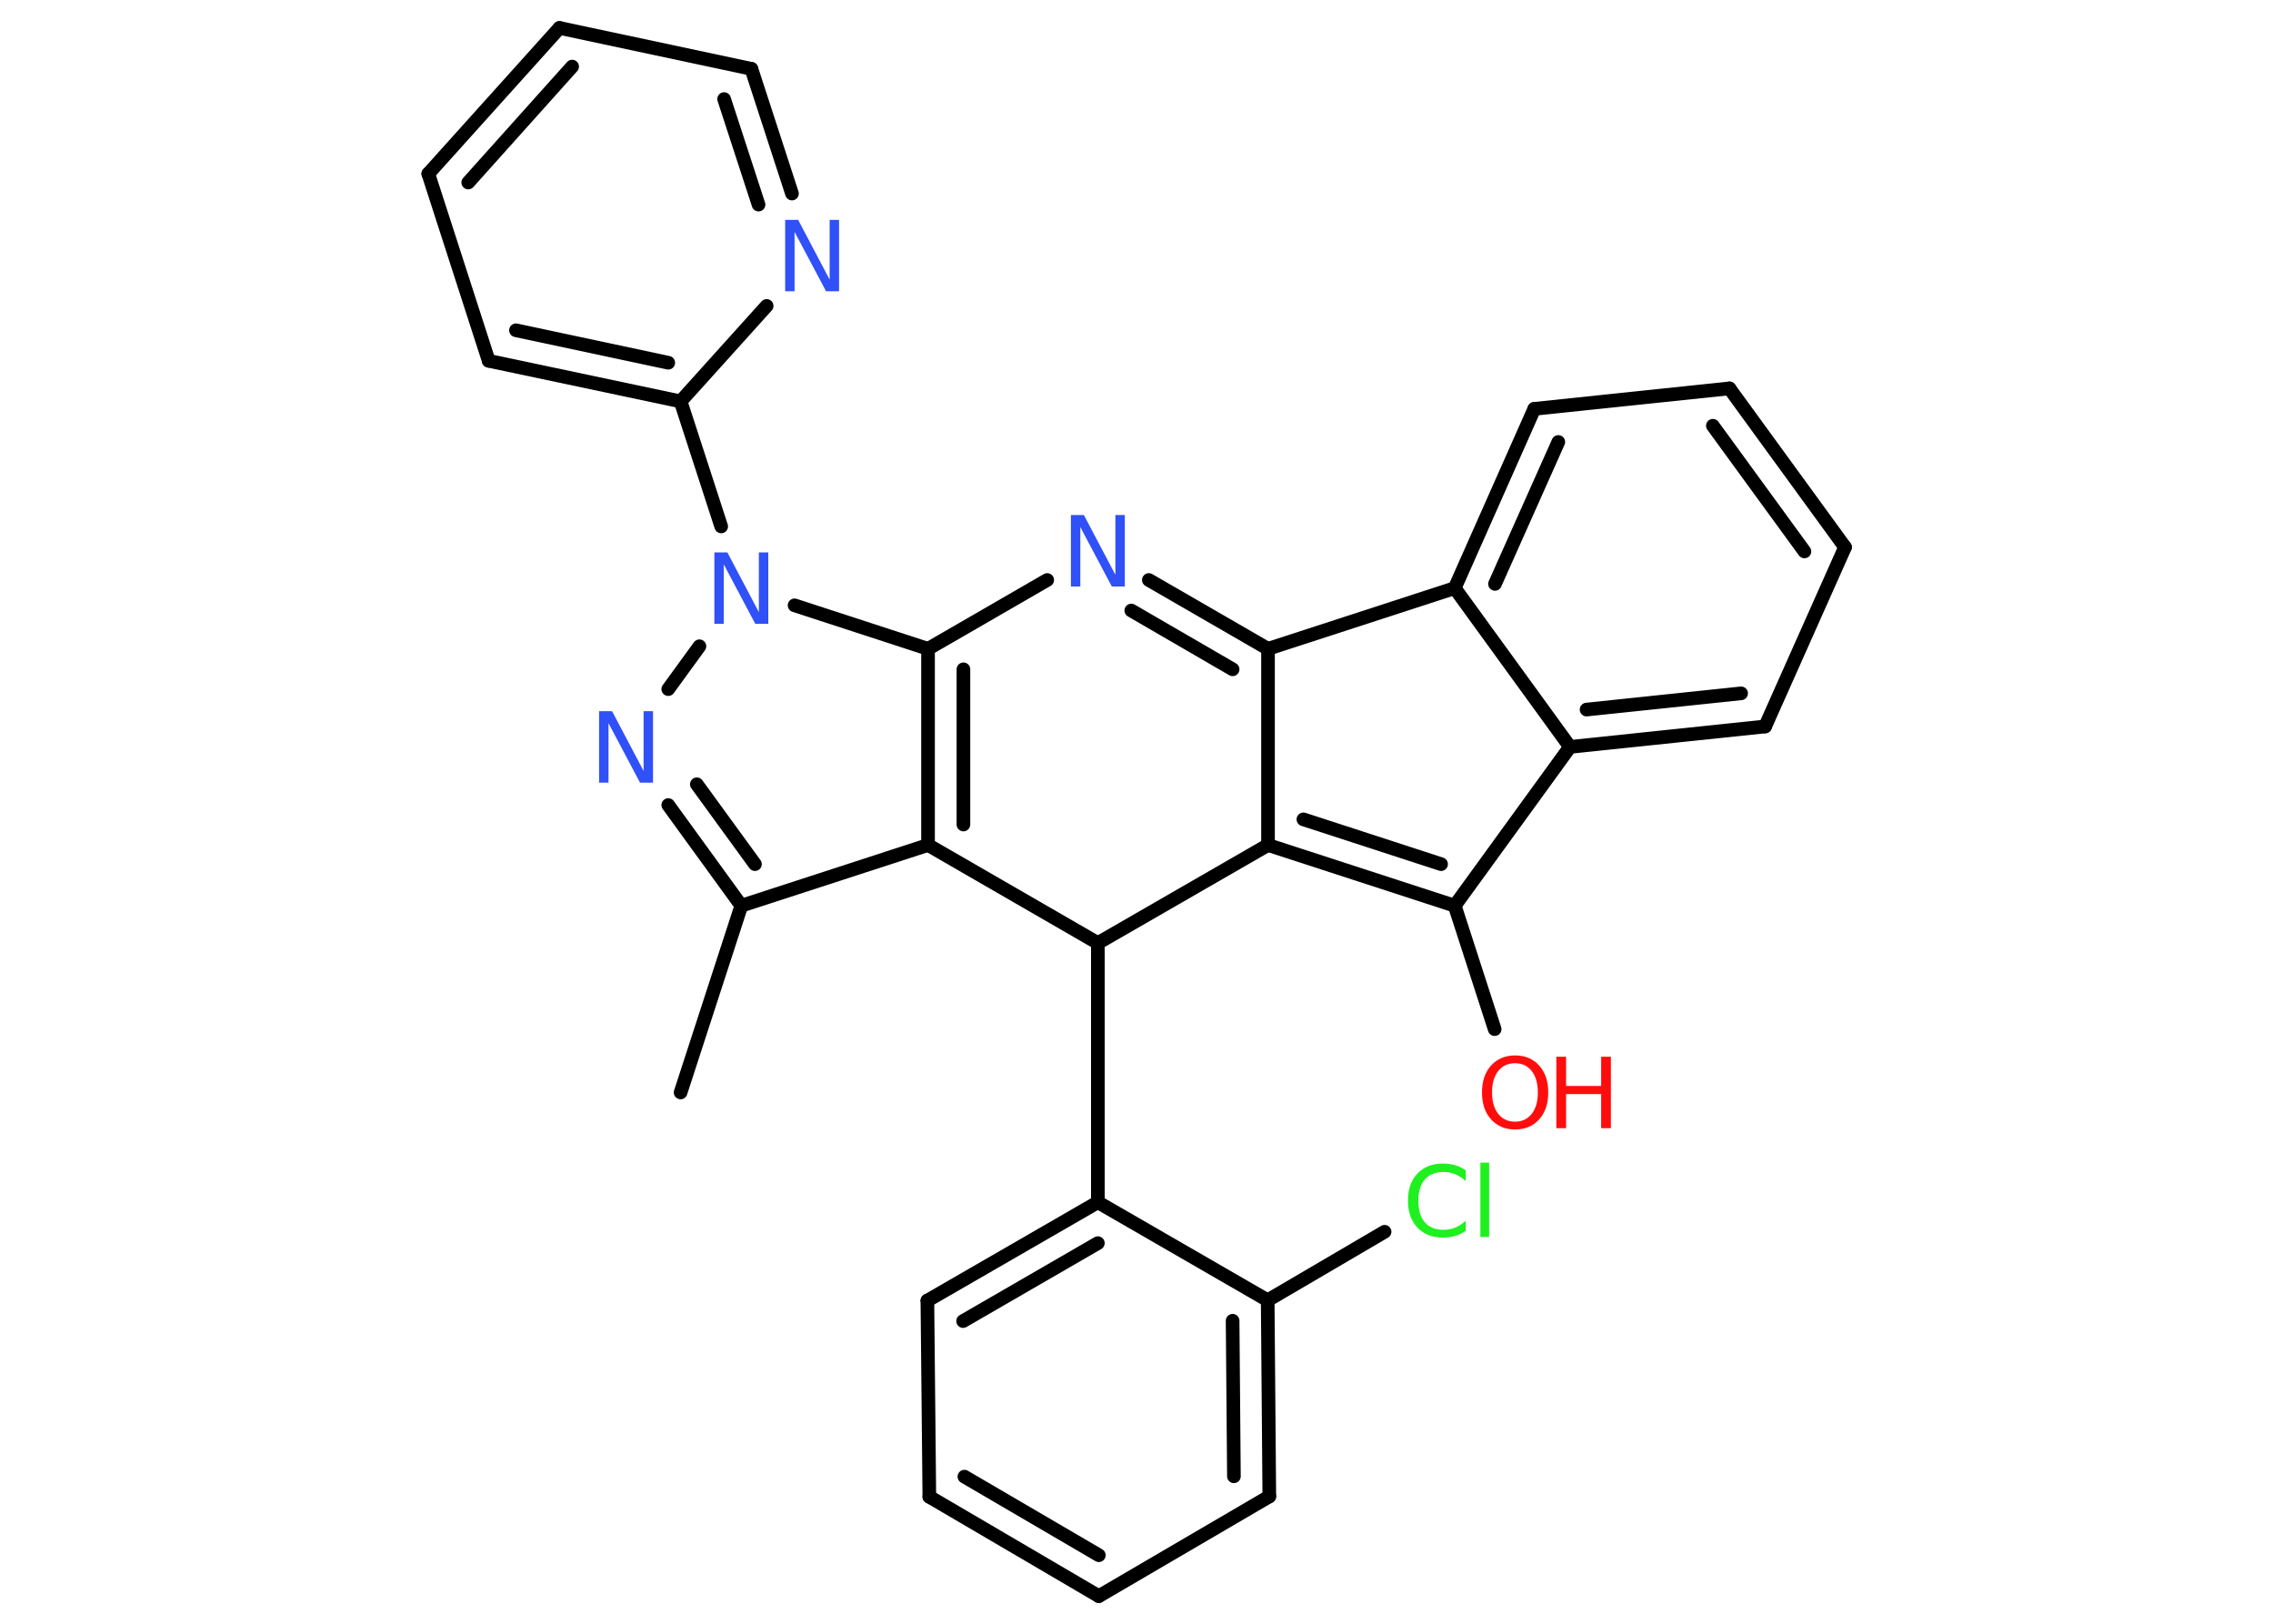 <?xml version='1.0' encoding='UTF-8'?>
<!DOCTYPE svg PUBLIC "-//W3C//DTD SVG 1.1//EN" "http://www.w3.org/Graphics/SVG/1.1/DTD/svg11.dtd">
<svg version='1.2' xmlns='http://www.w3.org/2000/svg' xmlns:xlink='http://www.w3.org/1999/xlink' width='70.0mm' height='50.0mm' viewBox='0 0 70.0 50.0'>
  <desc>Generated by the Chemistry Development Kit (http://github.com/cdk)</desc>
  <g stroke-linecap='round' stroke-linejoin='round' stroke='#000000' stroke-width='.42' fill='#3050F8'>
    <rect x='.0' y='.0' width='70.0' height='50.0' fill='#FFFFFF' stroke='none'/>
    <g id='mol1' class='mol'>
      <line id='mol1bnd1' class='bond' x1='20.96' y1='33.64' x2='22.83' y2='27.89'/>
      <g id='mol1bnd2' class='bond'>
        <line x1='20.58' y1='24.79' x2='22.83' y2='27.89'/>
        <line x1='21.46' y1='24.15' x2='23.25' y2='26.61'/>
      </g>
      <line id='mol1bnd3' class='bond' x1='20.58' y1='21.22' x2='21.54' y2='19.9'/>
      <line id='mol1bnd4' class='bond' x1='22.21' y1='16.21' x2='20.96' y2='12.36'/>
      <g id='mol1bnd5' class='bond'>
        <line x1='15.05' y1='11.11' x2='20.96' y2='12.36'/>
        <line x1='15.89' y1='10.17' x2='20.58' y2='11.17'/>
      </g>
      <line id='mol1bnd6' class='bond' x1='15.05' y1='11.11' x2='13.19' y2='5.35'/>
      <g id='mol1bnd7' class='bond'>
        <line x1='17.23' y1='.86' x2='13.19' y2='5.35'/>
        <line x1='17.62' y1='2.05' x2='14.42' y2='5.62'/>
      </g>
      <line id='mol1bnd8' class='bond' x1='17.23' y1='.86' x2='23.14' y2='2.12'/>
      <g id='mol1bnd9' class='bond'>
        <line x1='24.39' y1='5.96' x2='23.14' y2='2.12'/>
        <line x1='23.36' y1='6.3' x2='22.3' y2='3.05'/>
      </g>
      <line id='mol1bnd10' class='bond' x1='20.96' y1='12.36' x2='23.61' y2='9.42'/>
      <line id='mol1bnd11' class='bond' x1='24.47' y1='18.64' x2='28.58' y2='19.98'/>
      <g id='mol1bnd12' class='bond'>
        <line x1='28.58' y1='19.98' x2='28.58' y2='26.02'/>
        <line x1='29.67' y1='20.61' x2='29.67' y2='25.39'/>
      </g>
      <line id='mol1bnd13' class='bond' x1='22.83' y1='27.89' x2='28.58' y2='26.02'/>
      <line id='mol1bnd14' class='bond' x1='28.58' y1='26.02' x2='33.81' y2='29.04'/>
      <line id='mol1bnd15' class='bond' x1='33.81' y1='29.04' x2='33.81' y2='37.02'/>
      <g id='mol1bnd16' class='bond'>
        <line x1='33.81' y1='37.02' x2='28.56' y2='40.05'/>
        <line x1='33.81' y1='38.28' x2='29.66' y2='40.68'/>
      </g>
      <line id='mol1bnd17' class='bond' x1='28.56' y1='40.05' x2='28.62' y2='46.09'/>
      <g id='mol1bnd18' class='bond'>
        <line x1='28.62' y1='46.09' x2='33.84' y2='49.15'/>
        <line x1='29.7' y1='45.47' x2='33.84' y2='47.89'/>
      </g>
      <line id='mol1bnd19' class='bond' x1='33.84' y1='49.15' x2='39.09' y2='46.08'/>
      <g id='mol1bnd20' class='bond'>
        <line x1='39.09' y1='46.08' x2='39.04' y2='40.04'/>
        <line x1='38.0' y1='45.46' x2='37.96' y2='40.67'/>
      </g>
      <line id='mol1bnd21' class='bond' x1='33.81' y1='37.02' x2='39.04' y2='40.04'/>
      <line id='mol1bnd22' class='bond' x1='39.04' y1='40.04' x2='42.64' y2='37.93'/>
      <line id='mol1bnd23' class='bond' x1='33.81' y1='29.04' x2='39.05' y2='26.02'/>
      <g id='mol1bnd24' class='bond'>
        <line x1='39.05' y1='26.02' x2='44.8' y2='27.89'/>
        <line x1='40.14' y1='25.23' x2='44.38' y2='26.61'/>
      </g>
      <line id='mol1bnd25' class='bond' x1='44.8' y1='27.89' x2='46.03' y2='31.69'/>
      <line id='mol1bnd26' class='bond' x1='44.8' y1='27.89' x2='48.35' y2='23.0'/>
      <g id='mol1bnd27' class='bond'>
        <line x1='48.35' y1='23.0' x2='54.36' y2='22.37'/>
        <line x1='48.86' y1='21.85' x2='53.62' y2='21.35'/>
      </g>
      <line id='mol1bnd28' class='bond' x1='54.36' y1='22.37' x2='56.82' y2='16.85'/>
      <g id='mol1bnd29' class='bond'>
        <line x1='56.82' y1='16.85' x2='53.26' y2='11.96'/>
        <line x1='55.57' y1='16.98' x2='52.75' y2='13.11'/>
      </g>
      <line id='mol1bnd30' class='bond' x1='53.26' y1='11.96' x2='47.25' y2='12.59'/>
      <g id='mol1bnd31' class='bond'>
        <line x1='47.25' y1='12.59' x2='44.8' y2='18.11'/>
        <line x1='47.99' y1='13.61' x2='46.04' y2='17.98'/>
      </g>
      <line id='mol1bnd32' class='bond' x1='48.35' y1='23.0' x2='44.8' y2='18.11'/>
      <line id='mol1bnd33' class='bond' x1='44.8' y1='18.11' x2='39.05' y2='19.98'/>
      <line id='mol1bnd34' class='bond' x1='39.05' y1='26.02' x2='39.05' y2='19.98'/>
      <g id='mol1bnd35' class='bond'>
        <line x1='39.05' y1='19.98' x2='35.38' y2='17.86'/>
        <line x1='37.96' y1='20.61' x2='34.84' y2='18.8'/>
      </g>
      <line id='mol1bnd36' class='bond' x1='28.58' y1='19.98' x2='32.25' y2='17.86'/>
      <path id='mol1atm3' class='atom' d='M18.45 21.9h.4l.97 1.84v-1.84h.29v2.2h-.4l-.97 -1.83v1.83h-.29v-2.2z' stroke='none'/>
      <path id='mol1atm4' class='atom' d='M22.0 17.01h.4l.97 1.84v-1.84h.29v2.2h-.4l-.97 -1.83v1.83h-.29v-2.2z' stroke='none'/>
      <path id='mol1atm10' class='atom' d='M24.18 6.77h.4l.97 1.84v-1.84h.29v2.2h-.4l-.97 -1.83v1.83h-.29v-2.2z' stroke='none'/>
      <path id='mol1atm20' class='atom' d='M45.14 36.06v.31q-.15 -.14 -.32 -.21q-.17 -.07 -.36 -.07q-.38 .0 -.58 .23q-.2 .23 -.2 .66q.0 .43 .2 .66q.2 .23 .58 .23q.19 .0 .36 -.07q.17 -.07 .32 -.21v.31q-.16 .11 -.33 .16q-.17 .05 -.37 .05q-.5 .0 -.79 -.31q-.29 -.31 -.29 -.83q.0 -.53 .29 -.83q.29 -.31 .79 -.31q.2 .0 .37 .05q.18 .05 .33 .16zM45.59 35.8h.27v2.29h-.27v-2.29z' stroke='none' fill='#1FF01F'/>
      <g id='mol1atm23' class='atom'>
        <path d='M46.66 32.74q-.33 .0 -.52 .24q-.19 .24 -.19 .66q.0 .42 .19 .66q.19 .24 .52 .24q.32 .0 .51 -.24q.19 -.24 .19 -.66q.0 -.42 -.19 -.66q-.19 -.24 -.51 -.24zM46.66 32.5q.46 .0 .74 .31q.28 .31 .28 .83q.0 .52 -.28 .83q-.28 .31 -.74 .31q-.46 .0 -.74 -.31q-.28 -.31 -.28 -.83q.0 -.52 .28 -.83q.28 -.31 .74 -.31z' stroke='none' fill='#FF0D0D'/>
        <path d='M47.93 32.54h.3v.9h1.08v-.9h.3v2.2h-.3v-1.05h-1.08v1.05h-.3v-2.2z' stroke='none' fill='#FF0D0D'/>
      </g>
      <path id='mol1atm31' class='atom' d='M32.98 15.86h.4l.97 1.84v-1.84h.29v2.2h-.4l-.97 -1.83v1.83h-.29v-2.2z' stroke='none'/>
    </g>
  </g>
</svg>
